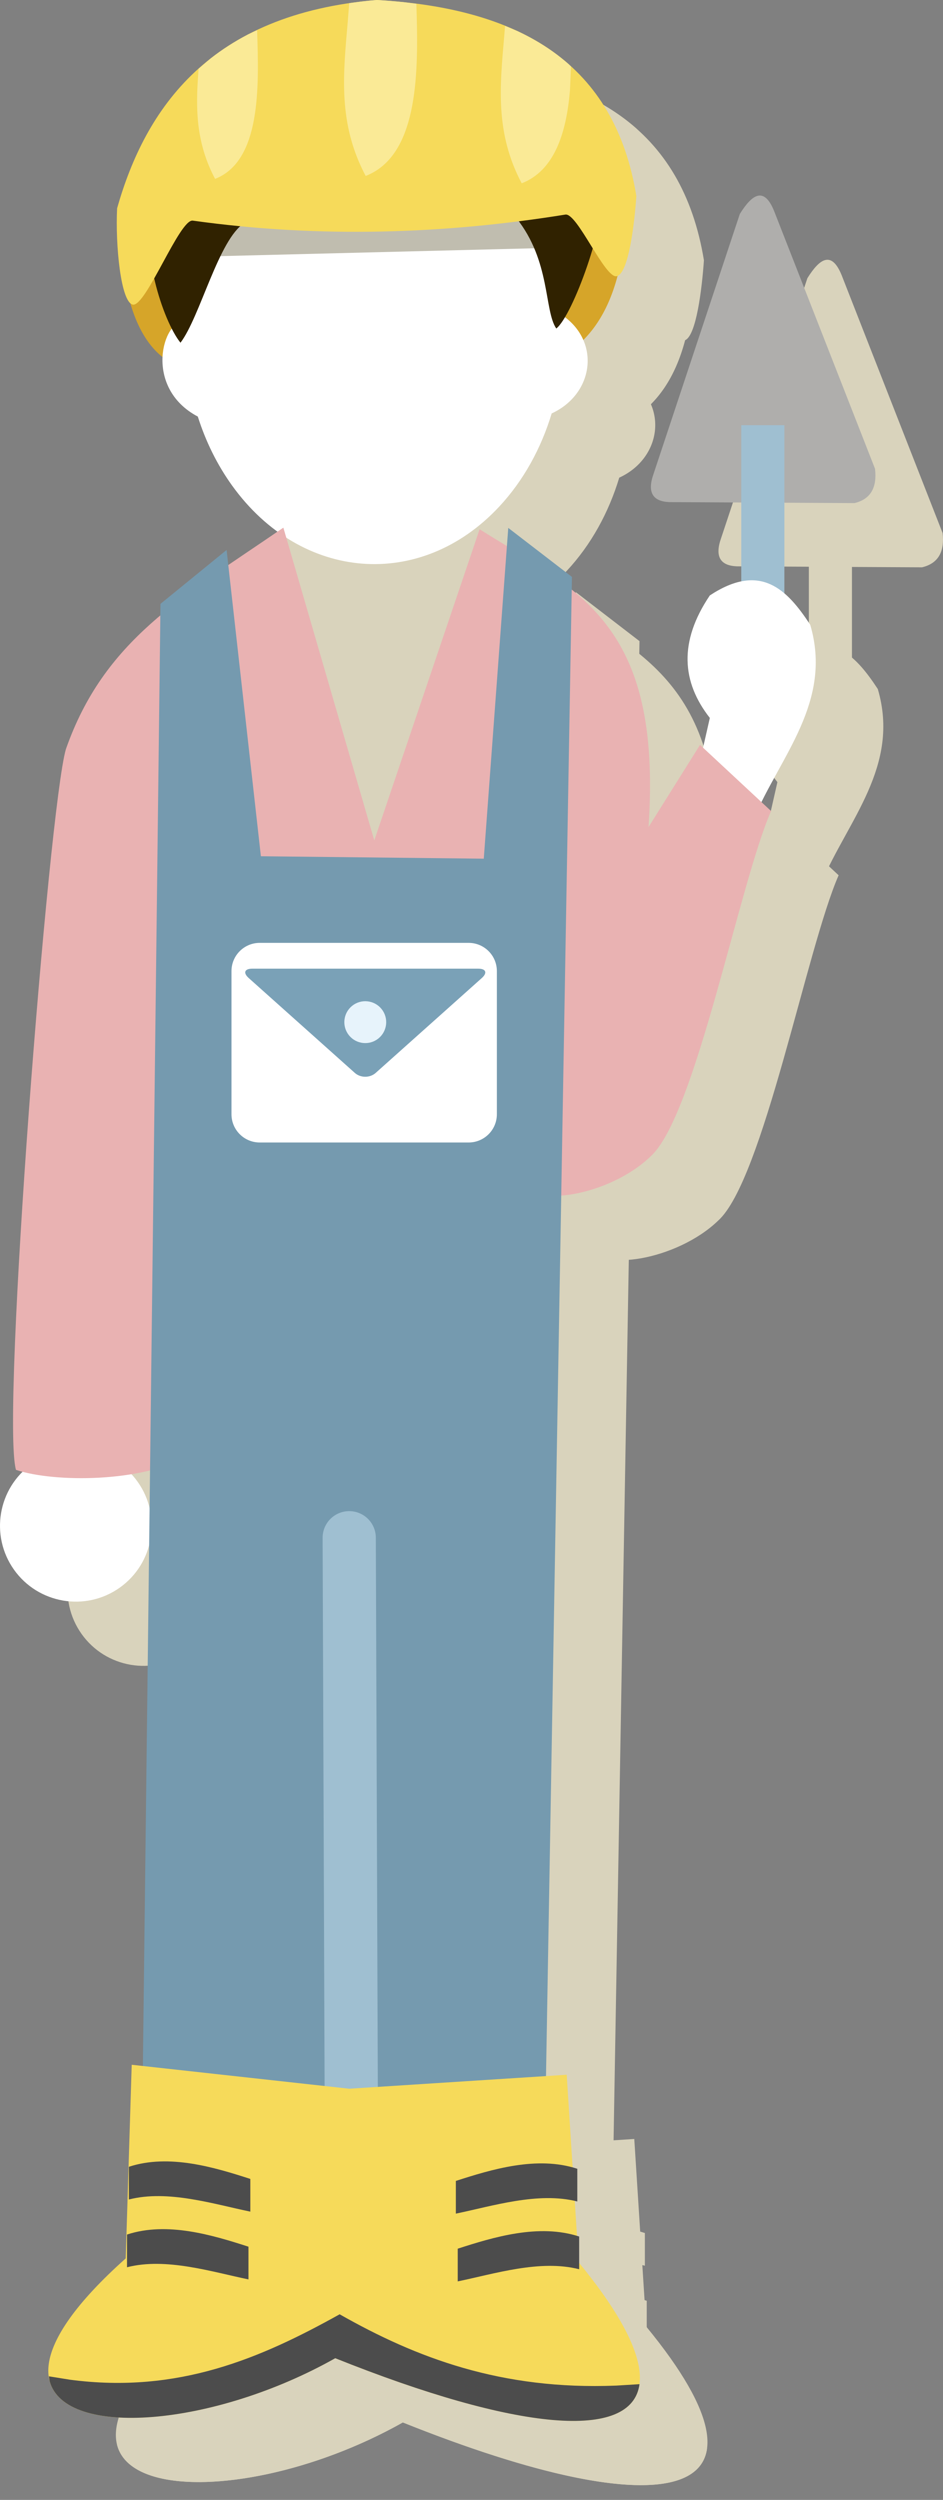<?xml version="1.0" encoding="utf-8"?>
<!-- Generator: Adobe Illustrator 16.0.0, SVG Export Plug-In . SVG Version: 6.00 Build 0)  -->
<!DOCTYPE svg PUBLIC "-//W3C//DTD SVG 1.1//EN" "http://www.w3.org/Graphics/SVG/1.1/DTD/svg11.dtd">
<svg version="1.1" id="Layer_1" xmlns="http://www.w3.org/2000/svg" xmlns:xlink="http://www.w3.org/1999/xlink" x="0px" y="0px"
	 width="141.775px" height="375.688px" viewBox="429.544 144.876 141.775 375.688"
	 enable-background="new 429.544 144.876 141.775 375.688" xml:space="preserve">
<rect x="429.544" y="144.876" width="141.775" height="375.688" fill="#808080" stroke="none"/>
<g>
	<rect x="429.544" y="144.876" fill="none" width="141.775" height="375.688"/>
	<g>
		<g>
			<rect x="482.326" y="234.115" fill="#D9D3BC" width="29.457" height="46.954"/>
			<g>
				<path marker-end="none" marker-start="none" fill="#D9D3BC" d="M457.676,185.827l76.225-2.577
					c0.147,16.135-5.019,23.998-13.623,26.514l-49.344,0.736C461.178,210.281,457.671,200.688,457.676,185.827z"/>
				<path marker-end="none" marker-start="none" fill="#D9D3BC" d="M477.193,178.549c11.789-12.648,29.771-11.239,40.139,3.146
					c4.235,5.877,6.547,13.016,6.997,20.267c5.723,4,4.617,11.804-1.684,14.698c-1.582,5.232-4.221,10.071-7.892,14.01
					c-11.788,12.646-29.771,11.237-40.138-3.147c-2.274-3.157-3.996-6.68-5.17-10.389c-8.257-4.363-5.28-14.638-1.865-14.383
					C467.975,193.758,471.219,184.959,477.193,178.549z"/>
				<path marker-end="none" marker-start="none" fill="#D9D3BC" d="M469.994,193.091l53.024-1.326l-2.063-7.807l-49.49,0.146
					L469.994,193.091z"/>
				<path marker-end="none" marker-start="none" fill="#D9D3BC" d="M462.834,186.196c-2.189,5.357,1.309,16.51,4.003,19.838
					c2.964-3.904,5.752-15.607,9.62-17.995C473.24,188.596,463.397,186.933,462.834,186.196z"/>
				<path marker-end="none" marker-start="none" fill="#D9D3BC" d="M517.331,187.301c5.168,6.461,4.162,13.906,6.005,16.601
					c2.523-1.993,7.609-16.285,6.668-20.022C527.141,183.472,519.416,186.32,517.331,187.301z"/>
				<g id="Group_20_1_">
					<path marker-end="none" marker-start="none" fill="#D9D3BC" d="M535.375,183.986c-3.252-19.824-17.203-28.214-39.034-29.458
						c-25.118,2.08-34.773,16.309-39.032,31.299c-0.277,5.494,0.552,14.181,2.375,14.48c1.969,0.323,7.027-12.896,8.999-12.623
						c18.987,2.648,37.812,2.031,56.022-0.909c1.799-0.29,5.962,9.722,7.74,9.26C534.225,195.575,535.097,188.082,535.375,183.986z"
						/>
					<a>
						<path marker-end="none" marker-start="none" fill="#D9D3BC" d="M469.569,164.852l1.841-1.571
							c1.689-1.316,3.552-2.521,5.605-3.591l1.345-0.625l0.008,0.256c0.255,8.123,0.616,19.394-6.329,22.088
							c-2.888-5.46-2.925-10.537-2.521-15.935L469.569,164.852z"/>
					</a>
					<a>
						<path marker-end="none" marker-start="none" fill="#D9D3BC" d="M492.203,155.006l1.827-0.246
							c0.756-0.089,1.525-0.166,2.311-0.231c1.364,0.078,2.698,0.185,4,0.319l1.96,0.252l0.049,1.646
							c0.253,9.469,0.029,21.235-7.672,24.225c-4.162-7.872-3.395-15.083-2.7-23.087L492.203,155.006z"/>
					</a>
					<a>
						<path marker-end="none" marker-start="none" fill="#D9D3BC" d="M515.632,158.425l1.795,0.745
							c2.911,1.351,5.508,3.01,7.772,5.005l0.353,0.345l-0.162,3.638c-0.542,6.295-2.292,11.991-7.255,13.918
							c-4.021-7.607-3.279-14.577-2.608-22.313L515.632,158.425z"/>
					</a>
				</g>
				<path marker-end="none" marker-start="none" fill="#D9D3BC" d="M540.326,229.986c-2.483-0.103-3.361-1.455-2.356-4.271
					l12.961-39.032c1.888-3.034,3.661-4.117,5.154-0.442l15.173,38.738c0.333,2.889-0.719,4.591-3.094,5.155L540.326,229.986z"/>
				<path marker-end="none" marker-start="none" fill="#D9D3BC" d="M551.151,218.427v32.403h6.479v-32.403H551.151z"/>
				<path marker-end="none" marker-start="none" fill="#D9D3BC" d="M544.581,270.52l1.841-8.1c-4.236-5.4-4.691-11.459,0-18.412
					c7.632-5.024,11.605-0.907,15.096,4.418c3.397,11.563-4.501,19.739-8.469,29.09L544.581,270.52z"/>
				<path marker-end="none" marker-start="none" fill="#D9D3BC" d="M444.505,374.523c5.133-3.643,12.257-2.433,15.899,2.7
					c3.644,5.133,2.434,12.257-2.699,15.9c-5.134,3.643-12.258,2.433-15.9-2.7S439.372,378.167,444.505,374.523z"/>
				<path marker-end="none" marker-start="none" fill="#D9D3BC" d="M495.974,280.831l-13.669-47.007
					c-15.425,10.58-26.953,16.917-32.7,33.301c-2.57,8.861-9.787,100.409-7.5,108.299c5.814,1.943,19.076,1.88,25.8-2.101
					c25.869-15.309,47.964-63.382,50.7-41.399c0.534,4.287,12.72,2.371,18.9-3.601c6.763-6.046,13.319-40.966,18.122-51.91
					l-10.68-9.942l-7.742,12.354c2.1-30.898-10.703-35.508-25.398-44.757L495.974,280.831z"/>
				<path marker-end="none" marker-start="none" fill="#D9D3BC" d="M473.77,237.178l5.155,46.029l33.51,0.366l3.681-49.71
					l9.574,7.365l-3.981,230.035h-60.601l2.72-225.985L473.77,237.178z"/>
				
					<path fill="#D9D3BC" stroke="#9FBFD1" stroke-width="8" stroke-linecap="round" stroke-linejoin="round" stroke-miterlimit="79.84" d="
					M492.205,385.624l0.3,82.5"/>
				<path marker-end="none" marker-start="none" fill="#D9D3BC" d="M474.505,300.467v21.515c0,2.341,1.9,4.242,4.242,4.242h31.415
					c2.341,0,4.241-1.901,4.241-4.242v-21.515c0-2.341-1.9-4.242-4.241-4.242h-31.415
					C476.406,296.224,474.505,298.126,474.505,300.467z"/>
				<path marker-end="none" marker-start="none" fill="#D9D3BC" d="M477.092,301.508l6.279,5.613
					c0.936,0.836,2.458,2.195,3.394,3.031l6.278,5.612c0.868,0.776,2.279,0.776,3.147,0l6.279-5.612
					c0.936-0.836,2.458-2.195,3.394-3.031l6.279-5.613c0.868-0.776,0.628-1.407-0.537-1.407h-14.712c-1.256,0-3.296,0-4.552,0
					h-14.713C476.464,300.1,476.224,300.731,477.092,301.508z"/>
				<path marker-end="none" marker-start="none" fill="#D9D3BC" d="M492.633,305.696c1.348-1.095,3.332-0.89,4.428,0.458
					c1.095,1.349,0.891,3.332-0.458,4.429c-1.348,1.095-3.332,0.89-4.428-0.458C491.08,308.776,491.285,306.793,492.633,305.696z"/>
				<g id="Group_21_1_">
					<path marker-end="none" marker-start="none" fill="#D9D3BC" d="M459.505,464.824l32.7,3.6l32.699-2.1l1.801,28.199
						c21.723,26.415,3.174,30.33-36.601,14.4c-26.565,14.976-61.726,11.976-31.5-15L459.505,464.824z"/>
					<a>
						<path marker-end="none" marker-start="none" fill="#D9D3BC" d="M490.105,508.924c-18.265,10.296-40.591,12.096-42.938,3.449
							l-0.113-0.727l3.173,0.511c16.293,2.148,28.718-3.253,40.539-9.833c11.469,6.51,24.245,11.416,41.589,10.716l3.488-0.213
							l0.011-0.05C534.762,521.448,517.448,519.876,490.105,508.924z"/>
					</a>
				</g>
				<path marker-end="none" marker-start="none" fill="#D9D3BC" d="M459.08,480.156v4.915c5.878-1.503,12.756,0.693,18.258,1.825
					v-4.915C472.017,480.264,465.142,478.163,459.08,480.156z"/>
				<path marker-end="none" marker-start="none" fill="#D9D3BC" d="M458.799,490.339v4.915c5.878-1.502,12.756,0.694,18.258,1.826
					v-4.915C471.736,490.448,464.861,488.345,458.799,490.339z"/>
				<path marker-end="none" marker-start="none" fill="#D9D3BC" d="M526.496,480.456v4.915c-5.878-1.502-12.757,0.693-18.259,1.826
					v-4.915C513.559,480.564,520.434,478.463,526.496,480.456z"/>
				<path marker-end="none" marker-start="none" fill="#D9D3BC" d="M526.777,490.638v4.915c-5.878-1.502-12.756,0.694-18.258,1.826
					v-4.915C513.84,490.748,520.715,488.645,526.777,490.638z"/>
			</g>
		</g>
		<rect x="472.169" y="224.463" fill="#D9D3BC" width="29.457" height="46.954"/>
		<path marker-end="none" marker-start="none" fill="#D6A529" d="M447.518,176.175l76.225-2.577
			c0.147,16.135-5.019,23.998-13.623,26.514l-49.344,0.736C451.02,200.629,447.513,191.036,447.518,176.175z"/>
		<path marker-end="none" marker-start="none" fill="#FFFFFF" d="M467.034,168.896c11.789-12.648,29.771-11.239,40.139,3.146
			c4.235,5.877,6.547,13.016,6.997,20.267c5.723,4,4.617,11.804-1.684,14.698c-1.582,5.232-4.221,10.071-7.892,14.01
			c-11.788,12.646-29.771,11.237-40.138-3.147c-2.274-3.157-3.996-6.68-5.17-10.389c-8.257-4.363-5.28-14.638-1.865-14.383
			C457.817,184.105,461.061,175.306,467.034,168.896z"/>
		<path marker-end="none" marker-start="none" fill="#C0BDAF" d="M459.836,183.438l53.024-1.326l-2.063-7.807l-49.49,0.146
			L459.836,183.438z"/>
		<path marker-end="none" marker-start="none" fill="#302200" d="M452.676,176.544c-2.189,5.357,1.309,16.51,4.003,19.838
			c2.964-3.904,5.752-15.607,9.62-17.995C463.082,178.944,453.239,177.281,452.676,176.544z"/>
		<path marker-end="none" marker-start="none" fill="#302200" d="M507.173,177.648c5.168,6.461,4.162,13.906,6.005,16.601
			c2.523-1.993,7.609-16.285,6.668-20.022C516.983,173.82,509.258,176.668,507.173,177.648z"/>
		<g id="Group_20">
			<path marker-end="none" marker-start="none" fill="#F6DA5A" d="M525.217,174.334c-3.252-19.824-17.203-28.214-39.034-29.458
				c-25.118,2.08-34.773,16.309-39.032,31.299c-0.277,5.494,0.552,14.181,2.375,14.48c1.969,0.323,7.027-12.896,8.999-12.623
				c18.987,2.648,37.812,2.031,56.022-0.909c1.799-0.29,5.962,9.722,7.74,9.26C524.067,185.923,524.939,178.429,525.217,174.334z"/>
			<a>
				<path marker-end="none" marker-start="none" fill="#FAEA96" d="M459.41,155.2l1.841-1.571c1.689-1.316,3.552-2.521,5.605-3.591
					l1.345-0.625l0.008,0.256c0.255,8.123,0.616,19.394-6.329,22.088c-2.888-5.46-2.925-10.537-2.521-15.935L459.41,155.2z"/>
			</a>
			<a>
				<path marker-end="none" marker-start="none" fill="#FAEA96" d="M482.045,145.353l1.827-0.246
					c0.756-0.089,1.525-0.166,2.311-0.231c1.364,0.078,2.698,0.185,4,0.319l1.96,0.252l0.049,1.646
					c0.253,9.469,0.029,21.235-7.672,24.225c-4.162-7.872-3.395-15.083-2.7-23.087L482.045,145.353z"/>
			</a>
			<a>
				<path marker-end="none" marker-start="none" fill="#FAEA96" d="M505.474,148.772l1.795,0.745
					c2.911,1.351,5.508,3.01,7.772,5.005l0.353,0.345l-0.162,3.638c-0.542,6.295-2.292,11.991-7.255,13.918
					c-4.021-7.607-3.279-14.577-2.608-22.313L505.474,148.772z"/>
			</a>
		</g>
		<path marker-end="none" marker-start="none" fill="#AFAEAC" d="M530.168,220.334c-2.483-0.103-3.361-1.455-2.356-4.271
			l12.961-39.032c1.888-3.034,3.661-4.117,5.154-0.442l15.173,38.738c0.333,2.889-0.719,4.591-3.094,5.155L530.168,220.334z"/>
		<path marker-end="none" marker-start="none" fill="#9FBFD1" d="M540.992,208.774v32.403h6.479v-32.403H540.992z"/>
		<path marker-end="none" marker-start="none" fill="#FFFFFF" d="M534.423,260.868l1.841-8.1c-4.236-5.4-4.691-11.459,0-18.412
			c7.632-5.024,11.605-0.907,15.096,4.418c3.397,11.563-4.501,19.739-8.469,29.09L534.423,260.868z"/>
		<path marker-end="none" marker-start="none" fill="#FFFFFF" d="M434.347,364.871c5.133-3.643,12.257-2.433,15.899,2.7
			c3.644,5.133,2.434,12.257-2.699,15.9c-5.134,3.643-12.258,2.433-15.9-2.7S429.214,368.514,434.347,364.871z"/>
		<path marker-end="none" marker-start="none" fill="#E9B2B2" d="M485.816,271.178l-13.669-47.007
			c-15.425,10.58-26.953,16.917-32.7,33.301c-2.57,8.861-9.787,100.409-7.5,108.299c5.814,1.943,19.076,1.88,25.8-2.101
			c25.869-15.309,47.964-63.382,50.7-41.399c0.534,4.287,12.72,2.371,18.9-3.601c6.763-6.046,13.319-40.966,18.122-51.91
			l-10.68-9.942l-7.742,12.354c2.1-30.898-10.703-35.508-25.398-44.757L485.816,271.178z"/>
		<path marker-end="none" marker-start="none" fill="#759AAF" d="M463.612,227.526l5.155,46.029l33.51,0.366l3.681-49.71
			l9.574,7.365l-3.981,230.035h-60.601l2.72-225.985L463.612,227.526z"/>
		
			<path fill="none" stroke="#9FBFD1" stroke-width="8" stroke-linecap="round" stroke-linejoin="round" stroke-miterlimit="79.84" d="
			M482.047,375.971l0.3,82.5"/>
		<path marker-end="none" marker-start="none" fill="#FFFFFF" d="M464.347,290.814v21.515c0,2.341,1.9,4.242,4.242,4.242h31.415
			c2.341,0,4.241-1.901,4.241-4.242v-21.515c0-2.341-1.9-4.242-4.241-4.242h-31.415
			C466.247,286.572,464.347,288.473,464.347,290.814z"/>
		<path marker-end="none" marker-start="none" fill="#7AA1B7" d="M466.934,291.855l6.279,5.613c0.936,0.836,2.458,2.195,3.394,3.031
			l6.278,5.612c0.868,0.776,2.279,0.776,3.147,0l6.279-5.612c0.936-0.836,2.458-2.195,3.394-3.031l6.279-5.613
			c0.868-0.776,0.628-1.407-0.537-1.407h-14.712c-1.256,0-3.296,0-4.552,0h-14.713C466.306,290.448,466.066,291.079,466.934,291.855
			z"/>
		<path marker-end="none" marker-start="none" fill="#E7F3FB" d="M482.475,296.044c1.348-1.095,3.332-0.89,4.428,0.458
			c1.095,1.349,0.891,3.332-0.458,4.429c-1.348,1.095-3.332,0.89-4.428-0.458C480.922,299.124,481.127,297.14,482.475,296.044z"/>
		<g id="Group_21">
			<path marker-end="none" marker-start="none" fill="#F6DA5A" d="M449.347,455.172l32.7,3.6l32.699-2.1l1.801,28.199
				c21.723,26.415,3.174,30.33-36.601,14.4c-26.565,14.976-61.726,11.976-31.5-15L449.347,455.172z"/>
			<a>
				<path marker-end="none" marker-start="none" fill="#4C4C4C" d="M479.947,499.271c-18.265,10.296-40.591,12.096-42.938,3.449
					l-0.113-0.727l3.173,0.511c16.293,2.148,28.718-3.253,40.539-9.833c11.469,6.51,24.245,11.416,41.589,10.716l3.488-0.213
					l0.011-0.05C524.604,511.796,507.29,510.223,479.947,499.271z"/>
			</a>
		</g>
		<path marker-end="none" marker-start="none" fill="#4C4C4C" d="M448.922,470.504v4.915c5.878-1.503,12.756,0.693,18.258,1.825
			v-4.915C461.859,470.612,454.984,468.51,448.922,470.504z"/>
		<path marker-end="none" marker-start="none" fill="#4C4C4C" d="M448.641,480.686v4.915c5.878-1.502,12.756,0.694,18.258,1.826
			v-4.915C461.577,480.796,454.702,478.693,448.641,480.686z"/>
		<path marker-end="none" marker-start="none" fill="#4C4C4C" d="M516.338,470.803v4.915c-5.878-1.502-12.757,0.693-18.259,1.826
			v-4.915C503.401,470.912,510.276,468.81,516.338,470.803z"/>
		<path marker-end="none" marker-start="none" fill="#4C4C4C" d="M516.618,480.986v4.915c-5.878-1.502-12.756,0.694-18.258,1.826
			v-4.915C503.682,481.095,510.557,478.993,516.618,480.986z"/>
	</g>
</g>
</svg>
